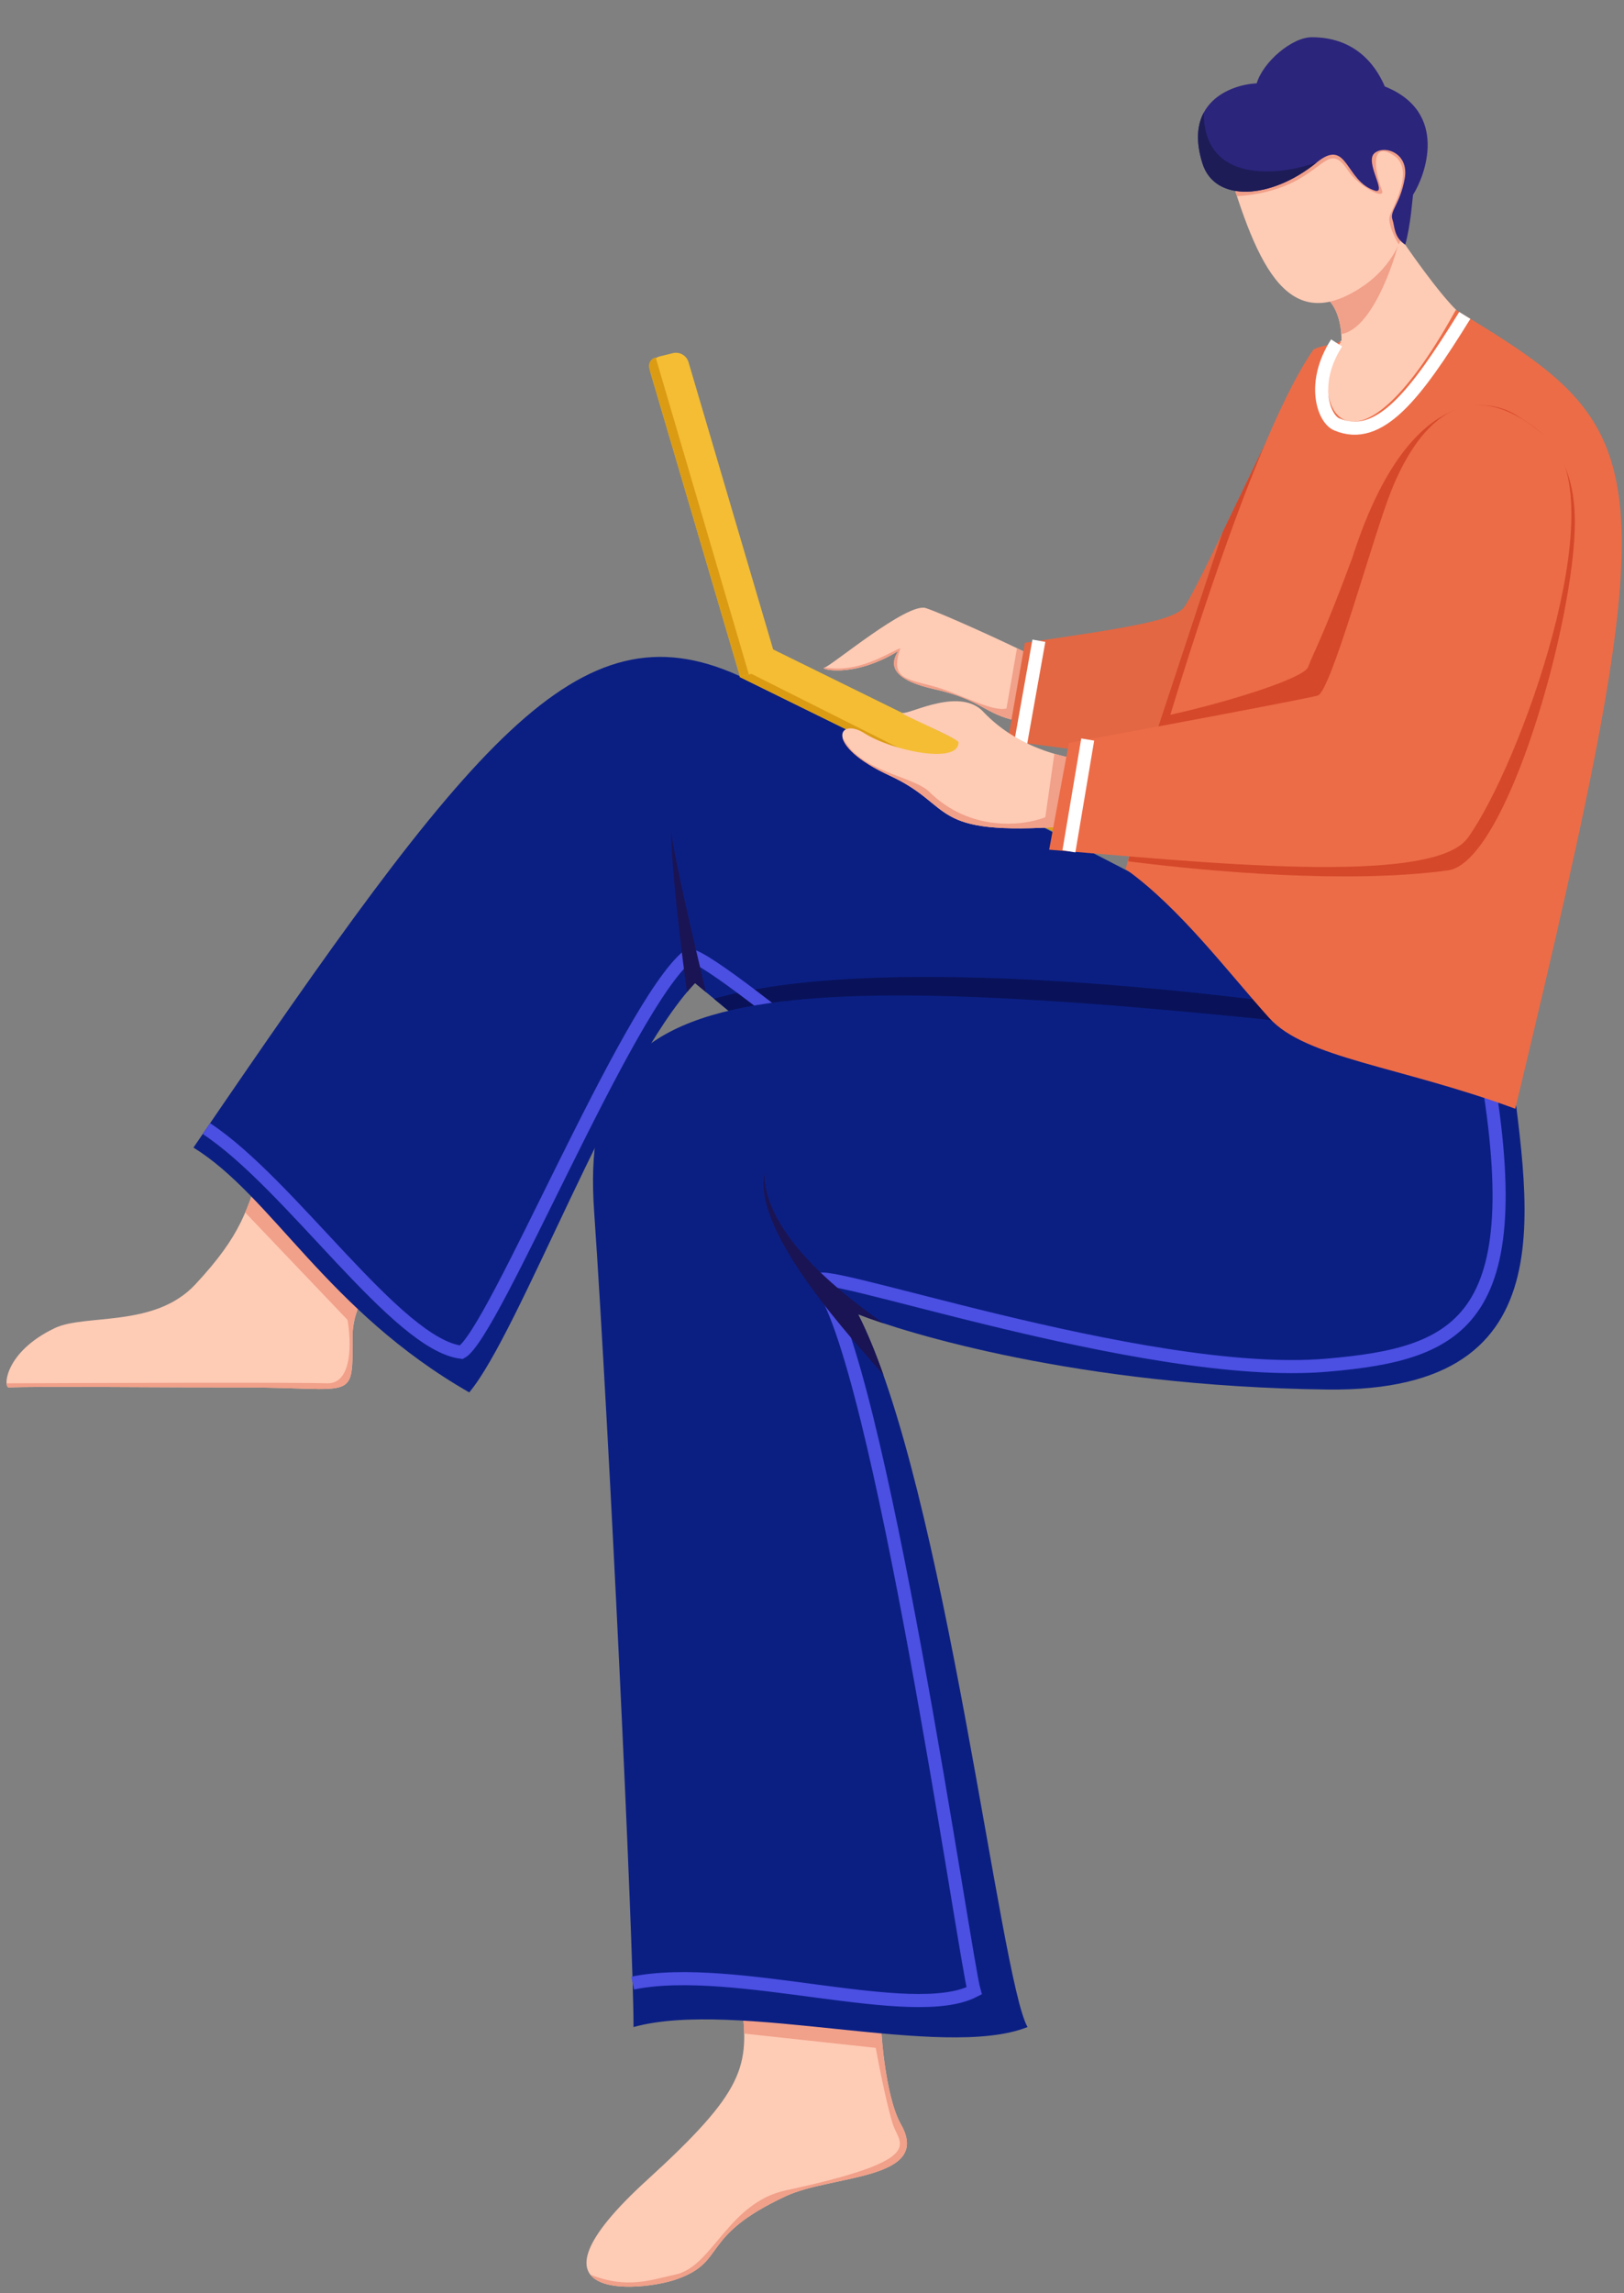 <svg width="248" height="350" viewBox="0 0 248 350" fill="none" xmlns="http://www.w3.org/2000/svg">
<rect x="0" y="0" width="248" height="350" fill="#808080" stroke="none"/>
<path d="M141.373 92.809C143.634 93.534 153.042 97.773 157.068 99.802C157.189 101.973 156.428 108.02 155.303 110.029C150.253 108.961 149.994 106.822 142.627 105.174C135.26 103.526 136.203 100.898 137.172 99.363C130.254 103.631 124.885 102.112 125.926 101.879C126.967 101.646 138.546 91.903 141.373 92.809Z" fill="#FECBB5"/>
<path d="M137.17 99.363C130.252 103.631 124.882 102.112 125.924 101.879C131.164 102.745 135.313 99.803 137.488 98.936C135.906 103.582 138.279 103.584 142.625 104.77C146.625 105.862 151.525 108.722 153.7 108.131L155.301 98.936C155.959 99.253 156.555 99.546 157.065 99.803C157.186 101.973 156.426 108.02 155.301 110.029C150.251 108.962 149.991 106.823 142.625 105.174C135.258 103.526 136.201 100.898 137.17 99.363Z" fill="#F1A089"/>
<path d="M180.625 92.9C182.434 91.171 194.492 63.914 200.521 53.648L184.243 117.055L153.899 113.075L156.509 98.105C173.39 95.689 178.817 94.629 180.625 92.9Z" fill="#E36743"/>
<path d="M158.647 97.796L155.879 113.333" stroke="white" stroke-width="2"/>
<path d="M200.521 53.648L184.242 117.055L175.25 115.875L186.697 81.244C191.136 72.041 196.91 59.797 200.521 53.648Z" fill="#D5482A"/>
<path d="M213.821 36.21L201.274 44.687C204.261 45.898 204.859 49.682 204.859 51.952C198.657 56.945 200.79 66.365 205.829 65.167C210.868 63.969 221.34 57.42 222.503 47.435C219.557 44.559 214.919 37.875 213.821 36.21Z" fill="#FECBB5"/>
<path d="M213.821 36.21L201.274 44.687C203.871 45.739 204.662 48.737 204.825 50.994C209.345 50.227 212.706 40.819 213.821 36.21Z" fill="#F1A089"/>
<path d="M53.835 204.053C53.835 198.722 57.482 194.588 60.097 193.78L40.02 177.922C37.648 184.644 37.052 188.301 29.811 196.055C23.589 202.718 13.017 200.476 8.339 202.718C0.677 206.392 0.496 211.768 1.34 211.768C5.362 211.566 23.936 211.768 37.45 211.768C54.355 211.768 53.835 214.102 53.835 204.053Z" fill="#FECBB5"/>
<path d="M53.835 204.053C53.835 198.722 57.482 194.588 60.097 193.78L40.02 177.922C39.059 180.647 38.389 182.868 37.45 185.062L53.067 201.449C53.66 204.744 53.858 211.295 49.904 211.137C45.95 210.978 15.657 211.071 1.004 211.137C1.034 211.536 1.165 211.768 1.34 211.768C5.362 211.566 23.936 211.768 37.45 211.768C54.355 211.768 53.835 214.102 53.835 204.053Z" fill="#F1A089"/>
<path d="M112.76 103.1C137.333 114.173 203.708 149.653 230.61 163.094L169.374 202.401L106.134 150.042C93.888 163.082 79.363 203.372 71.654 212.52C49.906 200.065 41.607 182.612 29.543 175.154C72.065 112.809 88.186 92.026 112.76 103.1Z" fill="#0B1F83"/>
<path d="M230.413 162.897L169.375 202.401L109.021 152.432C136.226 144.714 194.958 152.213 220.923 156.926C224.752 158.86 227.447 161.415 230.413 162.897Z" fill="#091259"/>
<path d="M31.518 172.259C44.369 180.69 60.581 205.205 70.466 206.392C75.409 203.624 95.773 153.406 105.065 145.893C107.121 143.995 150.999 181.359 172.681 200.279" stroke="#4B4FE2" stroke-width="2"/>
<path d="M107.811 151.43L106.135 150.043C105.728 150.476 105.319 150.939 104.908 151.43C104.104 145.564 102.496 132.45 102.496 126.914C102.812 130.236 106.171 144.642 107.811 151.43Z" fill="#1A1454"/>
<path d="M137.565 324.202C135.164 319.982 134.329 309.284 134.532 306.653C131.903 306.653 118.095 305.687 113.241 305.687C114.455 315.4 113.848 319.042 98.792 332.757C78.136 351.573 97.841 349.754 103.169 347.933C111.188 345.192 106.592 341.429 120.025 335.185C127.012 331.937 142.432 332.757 137.565 324.202Z" fill="#FECBB5"/>
<path d="M137.565 324.202C135.164 319.982 134.329 309.284 134.532 306.653C131.903 306.653 118.095 305.687 113.241 305.687C113.457 307.415 113.615 308.951 113.645 310.386L133.733 312.56C134.301 315.658 135.649 322.406 136.501 324.621C137.565 327.388 141.258 329.761 120.025 334.308C111.194 336.199 108.822 345.957 103.169 347.159C99.53 347.933 95.774 349.447 90.131 347.159C92.305 350.024 100.108 348.979 103.169 347.933C111.188 345.192 106.592 341.429 120.025 335.185C127.012 331.937 142.432 332.757 137.565 324.202Z" fill="#F1A089"/>
<path d="M202.647 212.082C240.675 212.565 232.982 182.908 230.412 159.733C112.974 145.893 88.206 148.309 90.728 184.885C92.979 217.532 96.745 296.09 96.745 309.386C112.38 305.048 144.013 314.537 156.916 309.386C152.704 302.133 144.28 226.587 131.043 200.599C138.28 203.426 164.618 211.598 202.647 212.082Z" fill="#0B1F83"/>
<path d="M96.612 302.675C112.181 299.511 139.267 308.803 148.757 303.861C147.373 299.116 134.127 206.546 125.032 195.715C121.869 191.959 174.677 210.779 202.647 208.368C223.293 206.589 234.364 201.646 226.258 159.246" stroke="#4B4FE2" stroke-width="2"/>
<path d="M131.047 200.598C132.008 200.974 133.305 201.443 134.922 201.976C130.309 198.703 116.733 188.993 116.733 179.108C114.953 188.4 130.836 205.039 134.922 209.898C133.679 206.372 132.388 203.231 131.047 200.598Z" fill="#1A1454"/>
<path d="M231.398 169.224C255.432 69.177 253.159 65.992 222.316 47.308C205.626 77.528 198.972 59.965 204.809 52.13C202.998 52.732 201.791 52.732 200.583 53.335C188.51 70.813 171.889 132.648 171.889 132.648C180.105 138.47 187.671 148.561 193.834 155.384C199.37 161.513 213.605 162.699 231.398 169.224Z" fill="#EC6C47"/>
<path d="M223.688 48.14C216.175 60.287 210.639 67.534 204.115 64.762C202.138 63.922 200.161 58.507 204.115 52.341" stroke="white" stroke-width="2"/>
<path d="M206.49 85.197C214.715 59.416 226.92 60.088 231.995 63.647C233.91 64.99 240.496 67.997 240.496 79.661C240.496 94.687 230.091 131.616 221.121 132.844C205.918 134.927 184.701 133.042 172.287 131.461C173.671 125.332 174.674 118.143 178.614 109.12C187.325 107.208 199.136 103.544 199.768 101.804C200.559 99.629 201.943 97.455 206.49 85.197Z" fill="#D5482A"/>
<path d="M207.873 43.866C196.196 51.523 191.602 39.716 186.783 23.027L208.508 13.491C215.698 18.855 219.55 36.21 207.873 43.866Z" fill="#FECBB5"/>
<path d="M186.783 23.027L208.508 13.491C214.047 17.624 217.606 28.875 213.606 37.324C213.013 36.345 211.906 34.111 212.223 33.004C212.618 31.619 216.177 25.886 212.816 23.711C209.455 21.537 209.706 25.491 211.036 29.049C211.629 30.631 207.478 28.456 205.896 26.084C202.114 20.411 202.337 29.049 188.893 29.951C188.18 27.776 187.484 25.453 186.783 23.027Z" fill="#F1A089"/>
<path d="M183.629 24.944C180.736 15.77 187.712 12.95 191.911 12.714C192.86 9.505 197.245 5.683 200.339 5.684C207.652 5.685 210.474 10.873 211.471 13.195C221.426 17.168 217.532 27.025 215.791 29.714C215.69 30.265 215.448 34.27 214.593 37.353C212.813 36.166 213.016 34.592 212.643 33.525C212.176 32.192 213.777 31.241 214.507 27.278C215.237 23.316 211.37 22.069 209.879 23.397C208.387 24.725 211.791 29.45 210.068 29.132C205.34 27.726 205.89 20.881 201.07 24.801C194.155 30.427 185.537 30.995 183.629 24.944Z" fill="#2C257C"/>
<path d="M201.068 24.804C194.153 30.429 185.535 30.998 183.627 24.947C182.56 21.564 182.835 19.046 183.818 17.202C183.858 28.113 195.335 26.816 201.068 24.804Z" fill="#1D1C57"/>
<rect width="55.499" height="6.032" transform="matrix(-0.897 -0.441 -0.441 0.897 165.389 122.387)" fill="#F4BD34"/>
<path d="M162.726 127.8L112.926 103.304L113.468 102.201L163.064 127.112L162.726 127.8Z" fill="#DB9C14"/>
<path d="M100.78 54.387C99.673 54.659 99.016 55.801 99.339 56.895L113.008 103.271L118.865 101.831L105.145 55.28C104.843 54.255 103.787 53.648 102.749 53.903L100.78 54.387Z" fill="#F4BD34"/>
<path d="M113.008 103.271L99.149 56.249C98.93 55.507 99.375 54.732 100.126 54.548L114.361 102.938L113.008 103.271Z" fill="#DB9C14"/>
<path d="M150.323 108.812C155.125 113.755 161.147 115.184 163.557 115.676C163.804 117.774 163.986 122.805 162.747 126.136C141.512 127.659 146.02 123.063 135.864 118.38C125.707 113.698 128.034 109.367 132.043 111.937C136.051 114.508 146.37 116.752 146.37 113.306C146.37 112.679 136.635 108.677 137.885 108.813C139.134 108.948 146.804 104.725 150.323 108.812Z" fill="#FECBB5"/>
<path d="M162.743 126.136C141.508 127.659 146.016 123.063 135.86 118.381C130.834 116.064 128.865 113.833 128.644 112.481C131.269 117.82 139.265 118.381 141.835 120.785C148.162 127.069 156.334 126.04 159.629 124.739L161.009 115.052C162.046 115.354 162.923 115.547 163.553 115.676C163.8 117.775 163.982 122.805 162.743 126.136Z" fill="#F1A089"/>
<path d="M236.595 67.136C223.477 55.167 216.012 65.954 212.404 75.037C209.676 81.905 203.236 105.608 201.232 106.161C199.228 106.714 173.029 111.627 163.23 113.4L160.217 129.686C182.534 131.495 218.719 135.42 224.153 127.876C232.11 116.831 246.536 76.652 236.595 67.136Z" fill="#EC6C47"/>
<path d="M166.103 112.876L163.233 129.934" stroke="white" stroke-width="2"/>
</svg>
